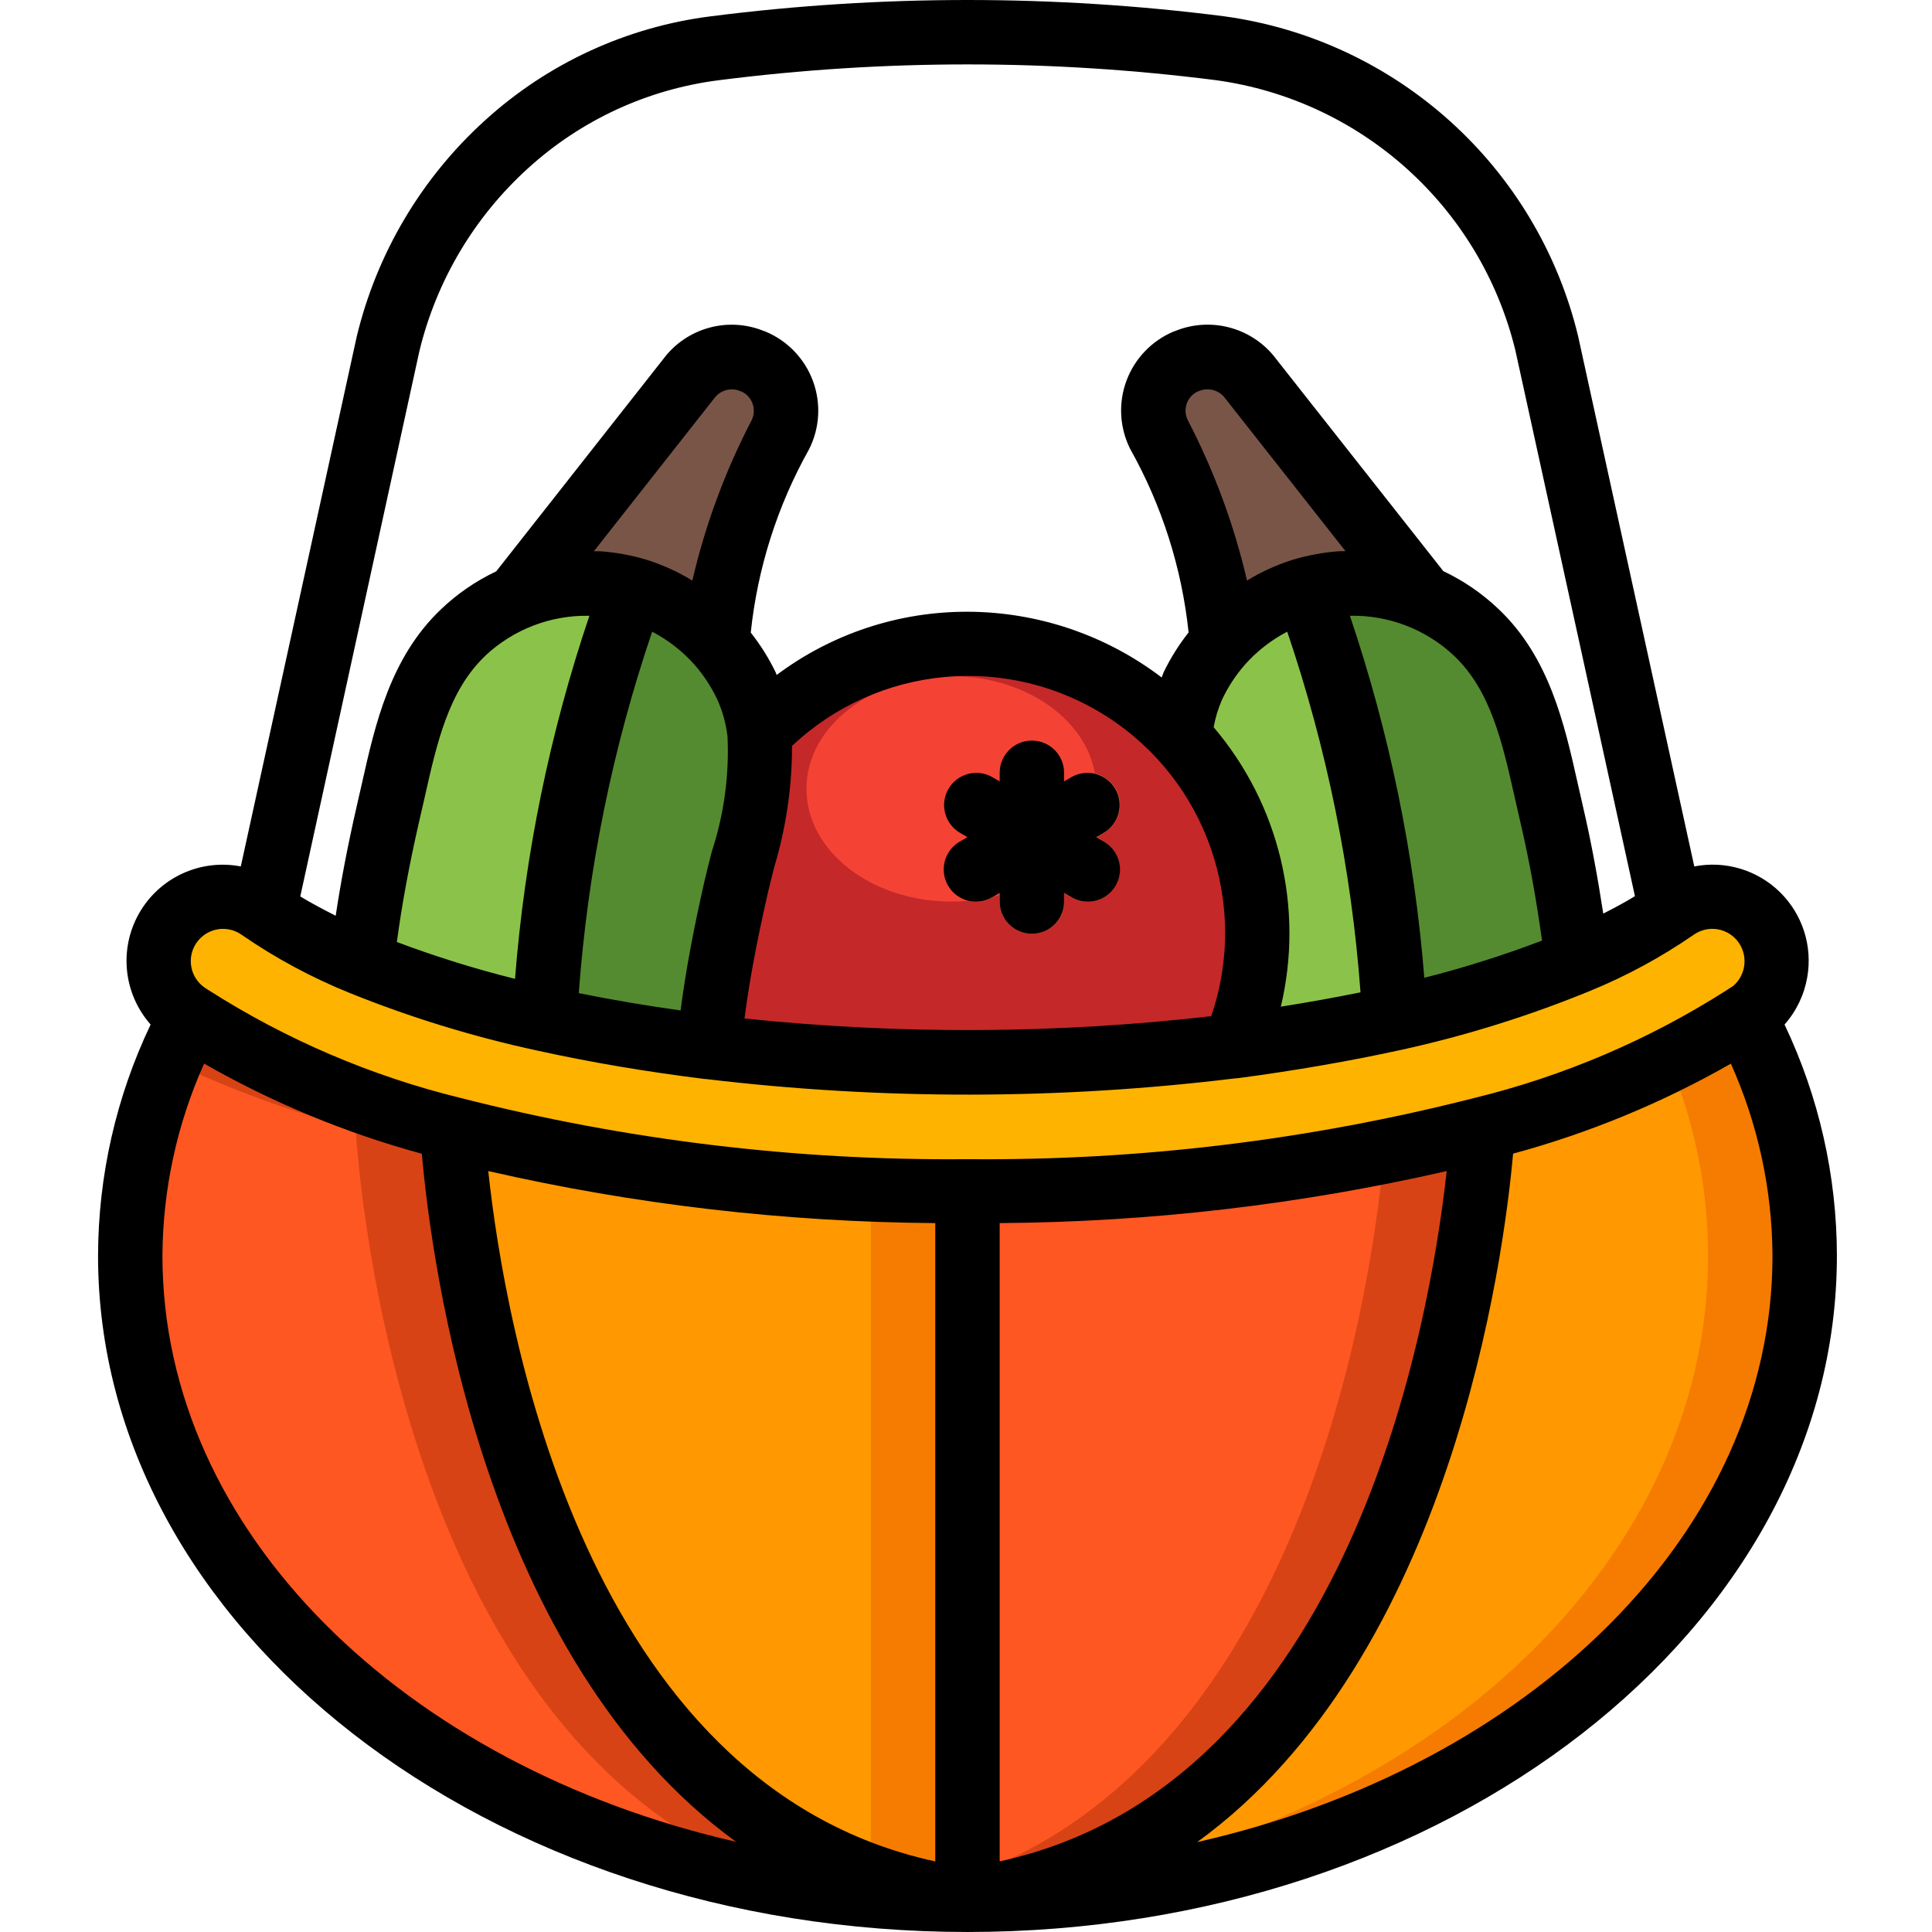 <svg height="511pt" viewBox="-25 0 511 511.982" width="511pt" xmlns="http://www.w3.org/2000/svg"><path d="m452.758 332.781c0 94.293-99.328 170.668-221.867 170.668s-221.867-76.375-221.867-170.668c.051-22.109 5.5-43.875 15.871-63.402 21.348 13.703 44.82 23.766 69.465 29.781 44.605 11.371 90.496 16.938 136.531 16.555 46.035.383 91.926-5.184 136.535-16.555 24.641-6.016 48.113-16.078 69.461-29.781 10.371 19.527 15.82 41.293 15.871 63.402zm0 0" fill="#f18d46"/><path d="m392.598 254.703c-15.746 6.453-32.02 11.535-48.641 15.188-13.312 2.902-27.477 5.375-42.324 7.34l-1.023.086c-23.129 2.883-46.414 4.309-69.719 4.266-22.902.012-45.785-1.359-68.523-4.098-15.188-1.875-29.781-4.352-43.348-7.336-16.613-3.574-32.887-8.57-48.641-14.934 1.535-13.293 3.844-26.484 6.91-39.512 4.012-16.98 6.742-35.582 19.969-48.125 4.121-3.91 8.922-7.035 14.168-9.219v-.086l45.566-57.855c3.934-5.301 10.977-7.234 17.066-4.691h.086c3.609 1.535 6.426 4.496 7.785 8.18 1.355 3.684 1.133 7.762-.617 11.277-7.168 14.59-17.238 37.887-16.383 55.293 2.996 3.414 5.496 7.238 7.422 11.352 1.766 3.895 2.918 8.039 3.414 12.285 14.602-15.168 34.805-23.656 55.859-23.461 21.051.191 41.098 9.051 55.414 24.488.473-4.602 1.684-9.098 3.586-13.312 1.926-4.113 4.426-7.938 7.422-11.352.855-17.406-9.215-40.703-16.383-55.293-1.75-3.516-1.973-7.594-.617-11.277s4.176-6.645 7.785-8.18h.086c6.09-2.543 13.133-.609 17.066 4.691l45.566 57.855v.086c5.246 2.184 10.047 5.309 14.168 9.219 13.227 12.543 15.957 31.145 19.969 48.125 3.02 12.863 5.324 25.883 6.91 39zm0 0" fill="#f18d46"/><path d="m287.039 195.141c-14.316-15.438-34.363-24.297-55.414-24.488-21.055-.195-41.258 8.293-55.859 23.461.328 13.996-1.777 27.945-6.23 41.219-3.324 13.875-5.723 27.957-7.168 42.152 22.738 2.738 45.621 4.109 68.523 4.098 23.305.043 46.59-1.383 69.719-4.266l1.023-.086c4.023-9.41 6.086-19.547 6.059-29.781.012-19.426-7.371-38.129-20.652-52.309zm-20.051 27.816c4.098 2.355 5.512 7.59 3.156 11.691-2.355 4.102-7.59 5.516-11.691 3.156l-1.961-1.109v2.219c0 4.715-3.82 8.535-8.535 8.535-4.711 0-8.531-3.82-8.531-8.535v-2.219l-1.965 1.109c-2.652 1.527-5.914 1.52-8.562-.016-2.645-1.535-4.273-4.363-4.266-7.426.004-3.059 1.645-5.883 4.297-7.406l1.875-1.109-1.875-1.109c-2.652-1.523-4.293-4.348-4.297-7.406-.008-3.059 1.621-5.891 4.266-7.426 2.648-1.531 5.91-1.539 8.562-.016l1.965 1.109v-2.219c0-4.711 3.82-8.531 8.531-8.531 4.715 0 8.535 3.82 8.535 8.531v2.219l1.961-1.109c2.652-1.523 5.918-1.516 8.562.016 2.648 1.535 4.273 4.367 4.266 7.426-.004 3.059-1.641 5.883-4.293 7.406l-1.879 1.109zm0 0" fill="#c52828"/><path d="m265.023 209.047c0-16.492-17.191-29.863-38.398-29.863s-38.402 13.371-38.402 29.863c0 16.496 17.195 29.867 38.402 29.867s38.398-13.371 38.398-29.867zm0 0" fill="#f44335"/><path d="m452.758 332.781c0 94.293-99.328 170.668-221.867 170.668 5.035-.641 10.023-1.609 14.934-2.902 110.078-28.16 121.004-190.977 121.602-201.387 16.977-4.445 33.496-10.5 49.32-18.09 7-3.387 13.73-7.293 20.141-11.691 10.371 19.527 15.82 41.293 15.871 63.402zm0 0" fill="#f57c00"/><path d="m427.156 332.781c0 83.629-78.164 153.176-181.332 167.766 110.078-28.16 121.004-190.977 121.602-201.387 16.977-4.445 33.496-10.5 49.32-18.09 6.859 16.379 10.398 33.957 10.41 51.711zm0 0" fill="#ff9801"/><path d="m230.891 503.449c-13.562.035-27.113-.934-40.531-2.902-103.168-14.59-181.336-84.137-181.336-167.766.016-17.754 3.555-35.332 10.41-51.711 1.621-4.012 3.5-7.852 5.461-11.691 21.348 13.703 44.82 23.766 69.465 29.781.68 11.008 12.543 187.734 136.531 204.289zm0 0" fill="#d84315"/><path d="m190.359 500.547c-103.168-14.59-181.336-84.137-181.336-167.766.016-17.754 3.555-35.332 10.41-51.711 15.828 7.59 32.344 13.645 49.324 18.09.684 10.582 11.605 173.227 121.602 201.387zm0 0" fill="#ff5722"/><path d="m301.633 277.23c4.023-9.41 6.086-19.547 6.059-29.781.012-19.426-7.371-38.129-20.652-52.309.473-4.602 1.684-9.098 3.586-13.312 1.926-4.113 4.426-7.938 7.422-11.352 5.773-6.562 13.242-11.402 21.59-13.992.414-.156.844-.27 1.281-.344l.512 2.051c12.973 35.918 20.566 73.559 22.527 111.699-13.312 2.902-27.477 5.375-42.324 7.34zm0 0" fill="#8bc34a"/><path d="m438.082 268.609c-.43.258-.77.516-1.195.77-21.348 13.703-44.82 23.766-69.461 29.781-44.609 11.371-90.5 16.938-136.535 16.555-46.035.383-91.926-5.184-136.531-16.555-24.645-6.016-48.117-16.078-69.465-29.781-.426-.254-.766-.512-1.191-.77-6.457-4.613-8.879-13.074-5.844-20.406 3.035-7.336 10.727-11.609 18.559-10.312 2.543.438 4.961 1.426 7.082 2.902 2.598 1.863 5.305 3.57 8.105 5.121 6.031 3.539 12.305 6.648 18.773 9.301 15.754 6.363 32.027 11.359 48.641 14.934 13.566 2.984 28.16 5.461 43.348 7.336 22.738 2.738 45.621 4.109 68.523 4.098 23.305.043 46.59-1.383 69.719-4.266l1.023-.086c14.848-1.965 29.012-4.438 42.324-7.34 16.621-3.652 32.895-8.734 48.641-15.188 6.031-2.516 11.875-5.453 17.492-8.789 2.836-1.539 5.57-3.246 8.191-5.121 2.121-1.477 4.539-2.465 7.086-2.902 7.828-1.297 15.52 2.977 18.555 10.312 3.035 7.332.613 15.793-5.84 20.406zm0 0" fill="#ffb301"/><path d="m230.891 315.715v187.734c-8.727-1.141-17.309-3.199-25.602-6.145-91.047-32.34-107.688-161.367-110.418-192.086-.344-3.07-.43-5.121-.512-6.059 44.605 11.371 90.496 16.938 136.531 16.555zm0 0" fill="#f57c00"/><path d="m205.289 315.715v181.59c-91.047-32.34-107.688-161.367-110.418-192.086 36.367 7.156 73.355 10.672 110.418 10.496zm0 0" fill="#ff9801"/><path d="m367.426 299.16c-.598 10.836-12.461 187.734-136.535 204.289v-187.734c37.066.176 74.055-3.34 110.422-10.496 9.047-1.793 17.75-3.84 26.113-6.059zm0 0" fill="#d84315"/><path d="m341.312 305.219c-2.645 30.551-19.285 159.746-110.422 192.086v-181.59c37.066.176 74.055-3.34 110.422-10.496zm0 0" fill="#ff5722"/><path d="m142.059 156.141-.512 2.051c-13.016 35.996-20.609 73.727-22.527 111.957-16.613-3.574-32.887-8.57-48.641-14.934 1.535-13.293 3.844-26.484 6.91-39.512 4.012-16.98 6.742-35.582 19.969-48.125 9.691-9.07 22.68-13.762 35.926-12.973 3 .227 5.973.742 8.875 1.535zm0 0" fill="#8bc34a"/><path d="m181.312 115.184c-7.168 14.59-17.238 37.887-16.383 55.293-5.773-6.562-13.242-11.402-21.59-13.992-.418-.156-.844-.27-1.281-.344-2.902-.793-5.875-1.309-8.875-1.535-7.449-.516-14.914.773-21.758 3.754v-.086l45.566-57.855c3.934-5.301 10.977-7.234 17.066-4.691h.086c3.609 1.535 6.426 4.496 7.785 8.18 1.355 3.684 1.133 7.762-.617 11.277zm0 0" fill="#795548"/><path d="m392.598 254.703c-15.746 6.453-32.02 11.535-48.641 15.188-1.961-38.141-9.555-75.781-22.527-111.699l-.512-2.051c2.902-.793 5.875-1.309 8.875-1.535 13.246-.789 26.234 3.902 35.926 12.973 13.227 12.543 15.957 31.145 19.969 48.125 3.02 12.863 5.324 25.883 6.91 39zm0 0" fill="#558b30"/><path d="m351.551 158.273v.086c-6.844-2.98-14.309-4.27-21.758-3.754-3 .227-5.973.742-8.875 1.535-.438.074-.867.188-1.281.344-8.348 2.59-15.816 7.43-21.59 13.992.855-17.406-9.215-40.703-16.383-55.293-1.75-3.516-1.973-7.594-.617-11.277s4.176-6.645 7.785-8.18h.086c6.09-2.543 13.133-.609 17.066 4.691zm0 0" fill="#795548"/><path d="m169.535 235.332c-3.324 13.875-5.723 27.957-7.168 42.152-15.188-1.875-29.781-4.352-43.348-7.336 1.918-38.23 9.512-75.961 22.527-111.957l.512-2.051c.438.074.863.188 1.281.344 8.348 2.59 15.816 7.43 21.59 13.992 2.996 3.414 5.496 7.238 7.422 11.352 1.766 3.895 2.918 8.039 3.414 12.285.328 13.996-1.777 27.945-6.23 41.219zm0 0" fill="#558b30"/><path d="m453.434 258.961c1.445-8.254-1.266-16.688-7.246-22.551-5.984-5.867-14.469-8.41-22.691-6.805l-30.805-140.605c-10.871-44.832-48.09-78.434-93.797-84.684-45.141-5.754-90.832-5.754-135.973 0-22.312 2.809-43.219 12.434-59.859 27.562-16.848 15.254-28.707 35.23-34.023 57.328l-30.719 140.398c-10.707-2.055-21.535 2.93-26.938 12.402-5.398 9.469-4.176 21.328 3.043 29.496-9.129 19.141-13.891 40.07-13.934 61.277 0 98.809 103.348 179.199 230.398 179.199 127.035 0 230.398-80.391 230.398-179.199-.023-21.203-4.766-42.133-13.875-61.277 3.133-3.539 5.219-7.883 6.02-12.543zm-367.789-165.898c4.527-18.703 14.578-35.609 28.852-48.52 14.066-12.789 31.738-20.926 50.602-23.297 43.699-5.57 87.93-5.57 131.629 0 38.656 5.293 70.137 33.699 79.359 71.613l31.684 144.629c-2.559 1.562-5.418 3.109-8.395 4.617-1.418-9.215-3.109-18.637-5.371-28.363l-1.406-6.18c-3.508-15.648-7.492-33.371-20.965-46.156-4.312-4.109-9.254-7.5-14.637-10.051l-44.184-56.066c-6.105-8.293-17.023-11.445-26.609-7.68l-.641.23c-5.805 2.426-10.344 7.148-12.539 13.047-2.191 5.898-1.836 12.441.977 18.066 8.414 14.992 13.684 31.543 15.488 48.641-2.594 3.281-4.82 6.84-6.637 10.605-.199.43-.301.906-.488 1.34-14.797-11.266-32.875-17.387-51.473-17.426-18.227-.047-35.977 5.832-50.566 16.754-.094-.223-.148-.453-.25-.668-1.809-3.75-4.027-7.293-6.613-10.562 1.793-17.07 7.051-33.594 15.445-48.562 2.848-5.633 3.223-12.191 1.035-18.109-2.184-5.918-6.734-10.66-12.555-13.09-.195-.078-.402-.152-.613-.223-9.488-3.777-20.328-.73-26.453 7.441l-44.316 56.32c-5.367 2.531-10.293 5.914-14.59 10.012-13.5 12.797-17.477 30.523-20.992 46.164l-1.426 6.246c-2.371 10.375-4.18 19.875-5.527 28.844-3.34-1.707-6.52-3.371-9.387-5.121zm42.242 170.121c2.387-32.621 8.922-64.809 19.445-95.777 4.227 2.191 8.016 5.141 11.18 8.695 2.453 2.789 4.504 5.914 6.082 9.277 1.398 3.105 2.312 6.41 2.707 9.793.477 10.309-.926 20.617-4.141 30.422-.672 2.621-1.328 5.215-1.945 7.836-2.977 13.055-5.035 24.172-6.348 34.336-9.297-1.301-18.285-2.828-26.965-4.582zm30.078-109.336c-3.824-2.34-7.922-4.199-12.203-5.539-3.906-1.168-7.926-1.906-11.988-2.211-.633-.051-1.273 0-1.902 0l31.965-40.609c1.578-2.113 4.395-2.879 6.828-1.852l.504.195c1.277.633 2.262 1.734 2.754 3.074.551 1.492.449 3.148-.281 4.562-6.977 13.414-12.238 27.652-15.66 42.379zm-54.828 19.898c7.457-6.984 17.352-10.777 27.562-10.562-10.516 31.133-17.137 63.449-19.711 96.211-10.613-2.648-21.066-5.906-31.309-9.762 1.316-9.812 3.242-20.324 5.914-31.992l1.461-6.363c3.258-14.535 6.348-28.281 16.102-37.531zm74.695 63.531c.578-2.465 1.211-4.957 1.844-7.469 3.129-10.426 4.723-21.254 4.727-32.145 22.781-21.477 57.273-24.645 83.586-7.676 26.312 16.965 37.656 49.691 27.492 79.305-41.082 4.695-82.551 4.898-123.676.605 1.238-9.59 3.191-20.164 6.043-32.621zm151.293-91.18c-4.066.312-8.094 1.059-12.004 2.227-4.262 1.34-8.344 3.191-12.152 5.523-3.43-14.77-8.703-29.047-15.691-42.496-1.391-2.777-.273-6.156 2.5-7.555l.512-.195c2.52-1.023 5.41-.172 6.973 2.059l31.809 40.402c-.629.02-1.277-.016-1.926.035zm-32.988 46.582c.445-2.484 1.18-4.91 2.191-7.227 1.586-3.383 3.641-6.527 6.102-9.336 3.172-3.562 6.965-6.52 11.195-8.719 10.496 30.906 17.023 63.02 19.422 95.57-6.875 1.395-13.914 2.66-21.117 3.801 6.199-26.109-.41-53.605-17.793-74.047zm55.816 66.434c-2.605-32.664-9.23-64.887-19.719-95.93 10.23-.223 20.141 3.578 27.594 10.59 9.73 9.223 12.801 22.969 16.086 37.547l1.441 6.32c2.562 10.906 4.379 21.438 5.797 31.617-10.195 3.883-20.605 7.172-31.184 9.855zm-325.309-9.359c1.316-1.855 3.316-3.113 5.559-3.488s4.543.164 6.391 1.488c8.918 6.156 18.488 11.305 28.535 15.363 16.223 6.551 32.98 11.688 50.09 15.359 13.883 3.055 28.73 5.562 44.16 7.473h.246c46.535 5.562 93.57 5.504 140.094-.168.375-.078.715 0 1.066-.094 14.891-1.973 29.363-4.48 43.109-7.484 17.117-3.758 33.879-8.996 50.09-15.652 9.605-3.945 18.762-8.906 27.309-14.805 1.848-1.324 4.148-1.859 6.391-1.484 2.242.379 4.242 1.633 5.555 3.492 2.559 3.641 1.938 8.629-1.434 11.535l-.965.605-.715.48c-20.59 13.141-43.199 22.801-66.93 28.594-43.879 11.184-89.023 16.637-134.305 16.215-45.277.422-90.422-5.027-134.297-16.215-23.695-5.805-46.273-15.465-66.832-28.594-.156-.121-.949-.617-1.109-.719-1.848-1.312-3.094-3.305-3.469-5.535-.379-2.234.148-4.523 1.461-6.367zm195.715 243.523c-93.203-20.184-114.066-142.062-118.461-182.945 38.867 8.887 78.59 13.512 118.461 13.789zm17.066-169.156c39.871-.273 79.59-4.898 118.457-13.789-4.266 39.039-25.027 162.617-118.457 182.926zm-221.867 8.66c.086-17.559 3.848-34.906 11.043-50.926 18.145 10.371 37.535 18.398 57.699 23.895 2.562 29.363 16.375 133.758 83.262 182.328-87.824-20.094-152.004-82.098-152.004-155.297zm274.211 155.375c67.633-49.102 81.312-155.504 83.711-182.441 20.168-5.469 39.562-13.48 57.711-23.844 7.188 16.016 10.945 33.355 11.031 50.91 0 73.328-64.398 135.406-152.453 155.375zm0 0"/><path d="m237.445 237.773 1.98-1.145v2.285c0 4.715 3.82 8.535 8.531 8.535 4.715 0 8.535-3.82 8.535-8.535v-2.285l1.977 1.145c2.645 1.547 5.914 1.562 8.566.035 2.656-1.523 4.293-4.355 4.285-7.418-.008-3.062-1.656-5.887-4.316-7.398l-1.98-1.145 1.98-1.145c4.047-2.371 5.418-7.562 3.074-11.625s-7.531-5.473-11.609-3.152l-1.977 1.145v-2.289c0-4.711-3.82-8.531-8.535-8.531-4.711 0-8.531 3.82-8.531 8.531v2.289l-1.98-1.145c-4.078-2.32-9.262-.91-11.609 3.152-2.344 4.062-.973 9.254 3.074 11.625l1.98 1.145-1.98 1.145c-2.66 1.512-4.309 4.336-4.316 7.398-.004 3.062 1.629 5.895 4.285 7.418 2.656 1.527 5.926 1.512 8.566-.035zm0 0"/></svg>